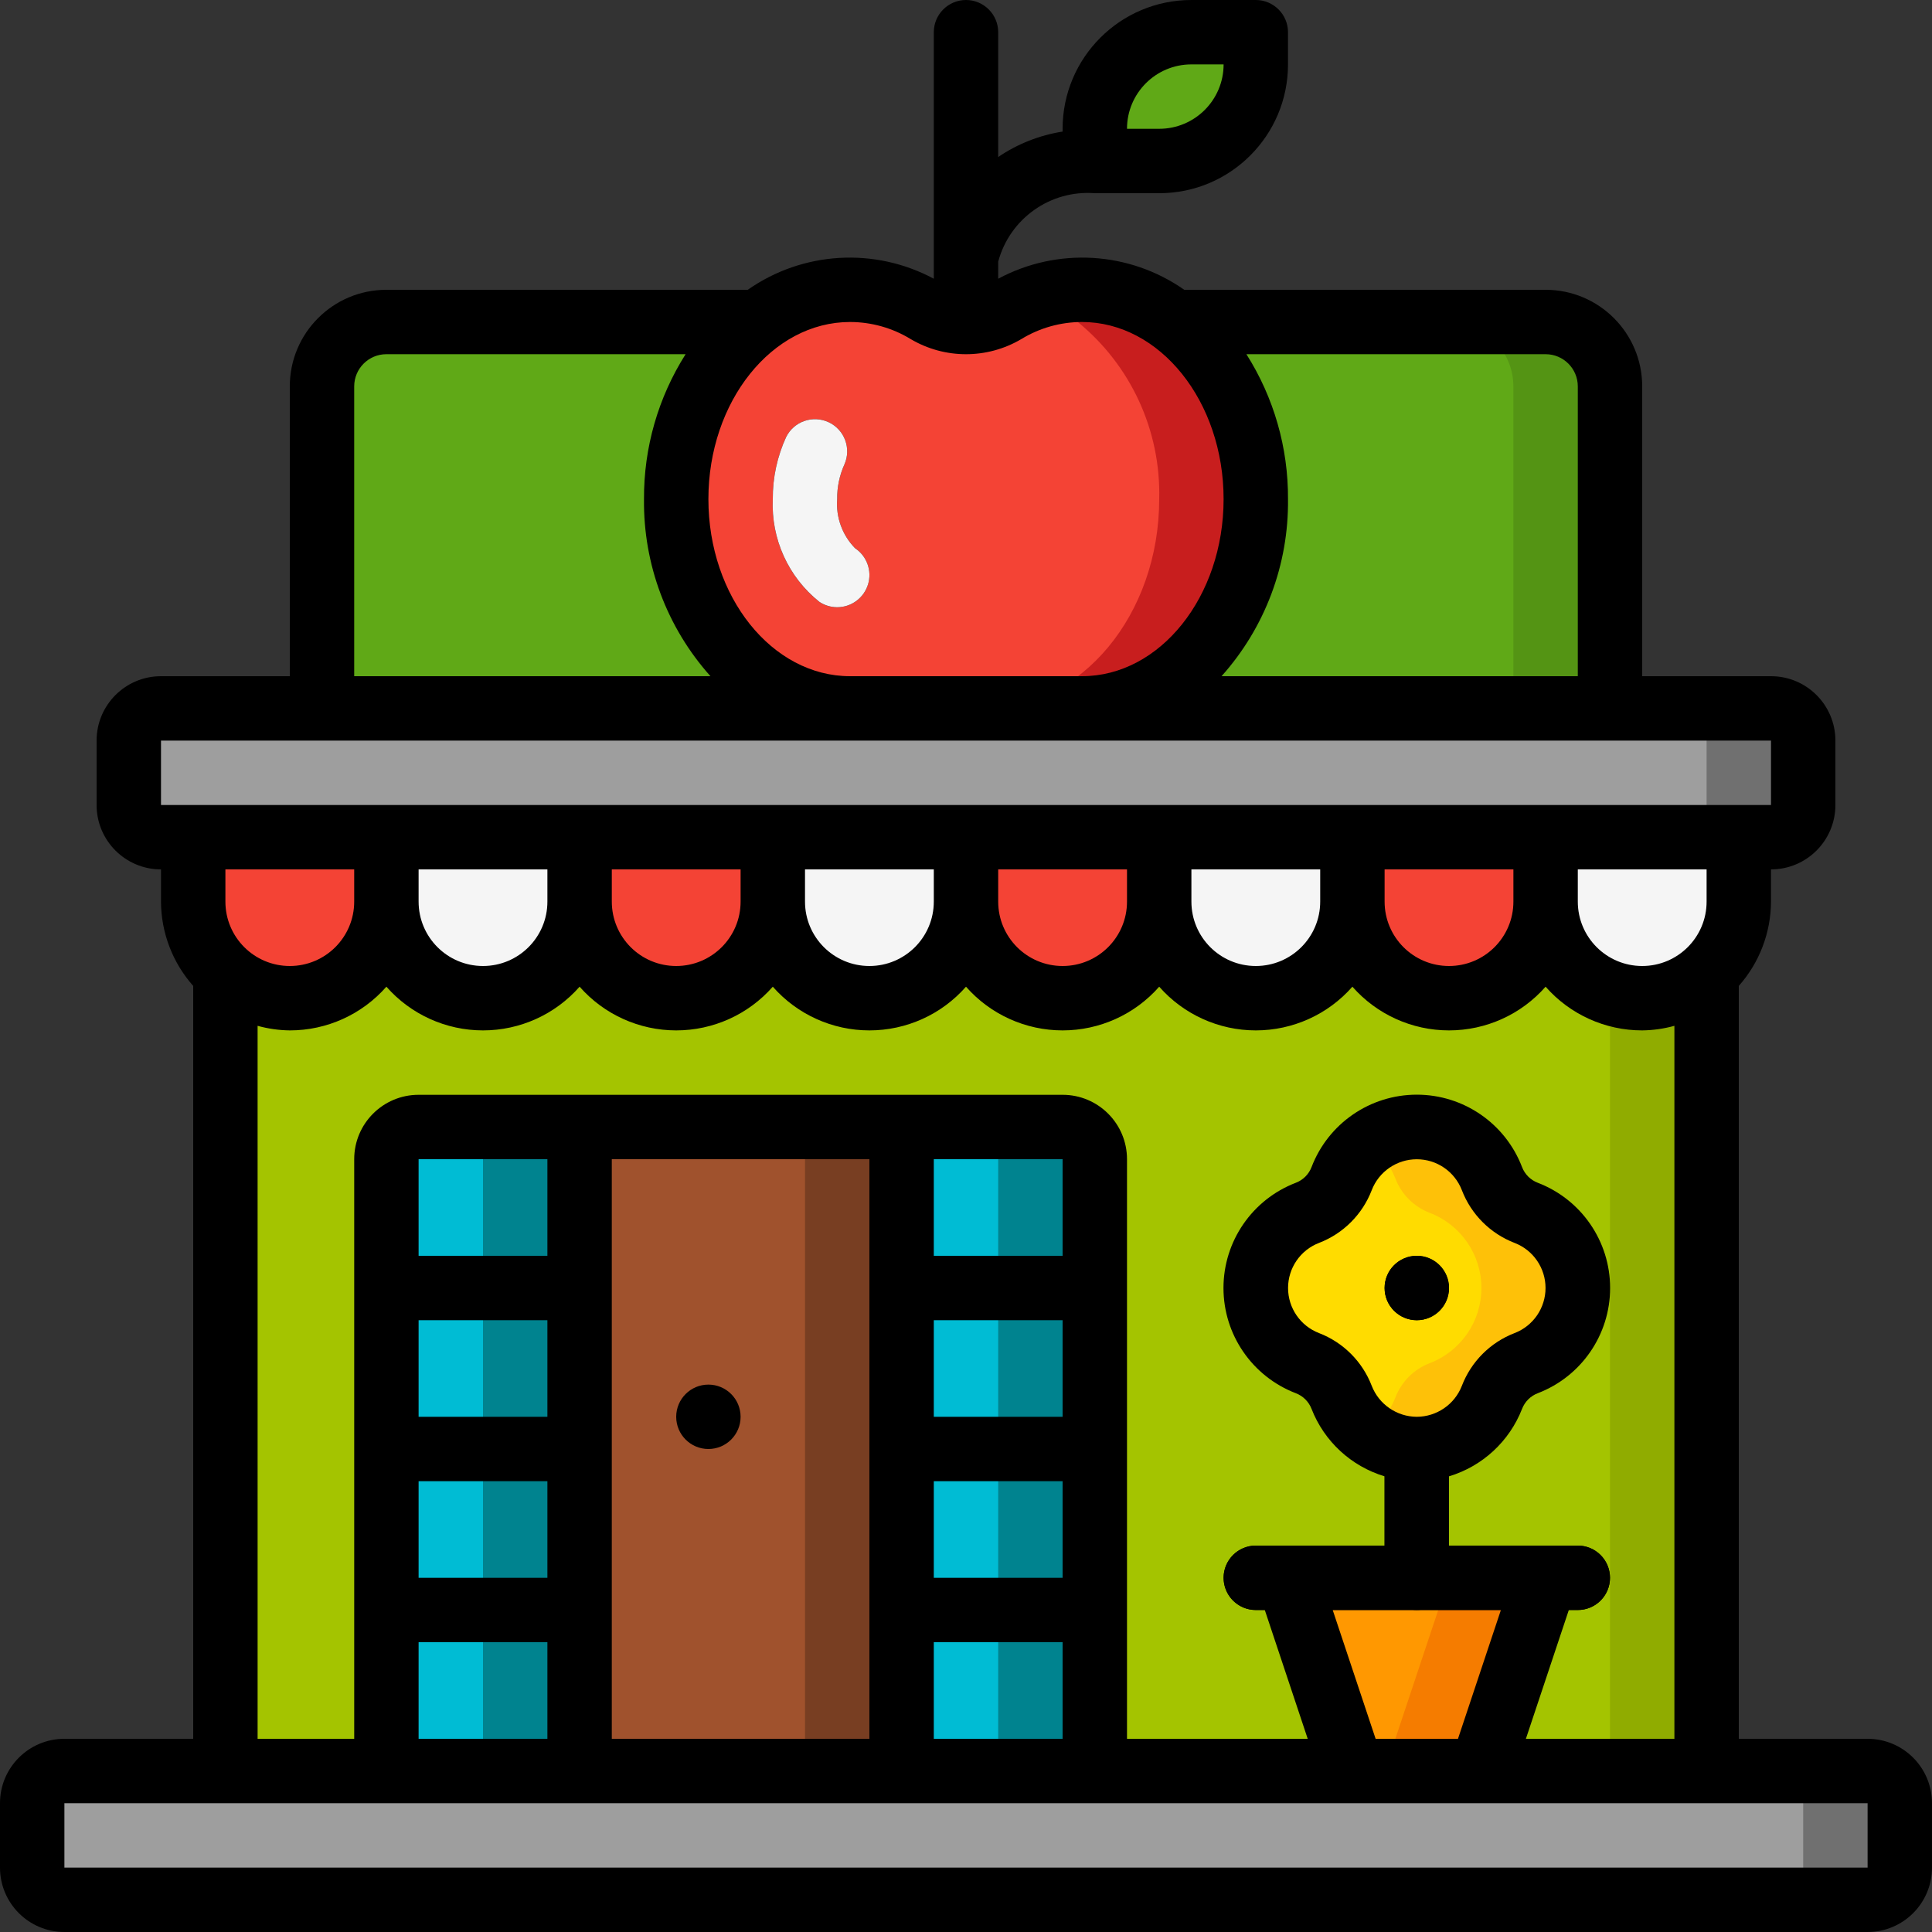 <svg height="512" viewBox="0 0 60 60" width="512" xmlns="http://www.w3.org/2000/svg"><rect x="0" y="0" width="60" height="60" fill="#333333" stroke="none"/><g id="Page-1" fill="none" fill-rule="evenodd"><g id="074---Farm-Shop"><g fill-rule="nonzero"><rect id="Rectangle-path" fill="#9e9e9e" height="4" rx="1" width="52" x="4" y="22"/><path id="Shape" d="m55 22h-3c.552 0 1 .448 1 1v2c0 .552-.448 1-1 1h3c.552 0 1-.448 1-1v-2c0-.552-.448-1-1-1z" fill="#707070"/><rect id="Rectangle-path" fill="#9e9e9e" height="4" rx="1" width="58" x="1" y="55"/><path id="Shape" d="m58 55h-3c.552 0 1 .448 1 1v2c0 .552-.448 1-1 1h3c.552 0 1-.448 1-1v-2c0-.552-.448-1-1-1z" fill="#707070"/><path id="Shape" d="m12 26v2c0 1.657-1.343 3-3 3-1.654-.006-2.994-1.346-3-3v-2z" fill="#f44335"/><path id="Shape" d="m54 26v2c-.006 1.654-1.346 2.994-3 3-1.657 0-3-1.343-3-3v-2z" fill="#f5f5f5"/><path id="Shape" d="m48 26v2c0 1.657-1.343 3-3 3s-3-1.343-3-3v-2z" fill="#f44335"/><path id="Shape" d="m26.4 22h-16.4v-10c.003-1.103.897-1.997 2-2h11.53c-1.649 1.343-2.584 3.374-2.53 5.5 0 3.59 2.42 6.5 5.4 6.5z" fill="#60a917"/><path id="Shape" d="m50 12v10h-16.4c2.98 0 5.4-2.91 5.4-6.5.054-2.126-.881-4.157-2.53-5.5h11.53c1.103.003 1.997.897 2 2z" fill="#60a917"/><path id="Shape" d="m48 10h-3c1.103.003 1.997.897 2 2v10h3v-10c-.003-1.103-.897-1.997-2-2z" fill="#549414"/><path id="Shape" d="m39 15.5c0 3.59-2.42 6.5-5.4 6.5h-7.2c-2.98 0-5.4-2.91-5.4-6.5-.054-2.126.881-4.157 2.53-5.5.82-.641 1.829-.992 2.87-1 .846.002 1.676.233 2.4.67.74.44 1.66.44 2.4 0 .724-.437 1.554-.668 2.4-.67 1.041.008 2.05.359 2.87 1 1.649 1.343 2.584 3.374 2.53 5.5z" fill="#f44335"/><path id="Shape" d="m36.47 10c-.82-.641-1.829-.992-2.87-1-.509.003-1.014.091-1.494.26.49.174.951.424 1.364.74 1.649 1.343 2.584 3.374 2.53 5.5 0 3.59-2.42 6.5-5.4 6.5h3c2.98 0 5.4-2.91 5.4-6.5.054-2.126-.881-4.157-2.53-5.5z" fill="#c81e1e"/><path id="Shape" d="m37 1h2v1c0 1.657-1.343 3-3 3h-2v-1c0-1.657 1.343-3 3-3z" fill="#60a917"/><path id="Shape" d="m18 26v2c0 1.657-1.343 3-3 3s-3-1.343-3-3v-2z" fill="#f5f5f5"/><path id="Shape" d="m24 26v2c0 1.657-1.343 3-3 3s-3-1.343-3-3v-2z" fill="#f44335"/><path id="Shape" d="m30 26v2c0 1.657-1.343 3-3 3s-3-1.343-3-3v-2z" fill="#f5f5f5"/><path id="Shape" d="m36 26v2c0 1.657-1.343 3-3 3s-3-1.343-3-3v-2z" fill="#f44335"/><path id="Shape" d="m42 26v2c0 1.657-1.343 3-3 3s-3-1.343-3-3v-2z" fill="#f5f5f5"/><path id="Shape" d="m53 30.23v24.77h-46v-24.77c.547.497 1.261.772 2 .77 1.657 0 3-1.343 3-3 0 1.657 1.343 3 3 3s3-1.343 3-3c0 1.657 1.343 3 3 3s3-1.343 3-3c0 1.657 1.343 3 3 3s3-1.343 3-3c0 1.657 1.343 3 3 3s3-1.343 3-3c0 1.657 1.343 3 3 3s3-1.343 3-3c0 1.657 1.343 3 3 3s3-1.343 3-3c0 1.657 1.343 3 3 3 .739.002 1.453-.273 2-.77z" fill="#a4c400"/><path id="Shape" d="m51 31c-.341-.003-.68-.065-1-.183v24.183h3v-24.77c-.547.497-1.261.772-2 .77z" fill="#90ac00"/><path id="Shape" d="m48 49-2 6h-4l-2-6z" fill="#ff9801"/><path id="Shape" d="m45 49-2 6h3l2-6z" fill="#f57c00"/></g><path id="Shape" d="m49 49h-10" stroke="#000" stroke-linecap="round" stroke-linejoin="round" stroke-width="2"/><path id="Shape" d="m44 49v-4" stroke="#000" stroke-linecap="round" stroke-linejoin="round" stroke-width="2"/><path id="Shape" d="m47.4 37.665c-.49-.188-.877-.575-1.065-1.065-.37-.968-1.299-1.607-2.335-1.607s-1.965.639-2.335 1.607c-.188.49-.575.877-1.065 1.065-.968.37-1.607 1.299-1.607 2.335s.639 1.965 1.607 2.335c.49.188.877.575 1.065 1.065.37.968 1.299 1.607 2.335 1.607s1.965-.639 2.335-1.607c.188-.49.575-.877 1.065-1.065.968-.37 1.607-1.299 1.607-2.335s-.639-1.965-1.607-2.335z" fill="#ffdc00" fill-rule="nonzero"/><path id="Shape" d="m47.4 37.665c-.49-.188-.877-.575-1.065-1.065-.279-.734-.888-1.293-1.642-1.509s-1.567-.065-2.193.409c.376.281.665.663.835 1.1.188.49.575.877 1.065 1.065.968.37 1.607 1.299 1.607 2.335s-.639 1.965-1.607 2.335c-.49.188-.877.575-1.065 1.065-.17.437-.459.819-.835 1.1.626.474 1.438.626 2.193.409s1.363-.776 1.642-1.509c.188-.49.575-.877 1.065-1.065.968-.37 1.607-1.299 1.607-2.335s-.639-1.965-1.607-2.335z" fill="#fec108" fill-rule="nonzero"/><circle id="Oval" cx="44" cy="40" fill="#000" fill-rule="nonzero" r="1"/><path id="Rectangle-path" d="m12 50h6v5h-6z" fill="#a0522d" fill-rule="nonzero"/><path id="Shape" d="m18 35v20h-6v-19c0-.552.448-1 1-1z" fill="#00bcd4" fill-rule="nonzero"/><path id="Rectangle-path" d="m15 35h3v20h-3z" fill="#00838f" fill-rule="nonzero"/><path id="Shape" d="m34 36v19h-6v-20h5c.552 0 1 .448 1 1z" fill="#00bcd4" fill-rule="nonzero"/><path id="Shape" d="m33 35h-3c.552 0 1 .448 1 1v19h3v-19c0-.552-.448-1-1-1z" fill="#00838f" fill-rule="nonzero"/><path id="Rectangle-path" d="m18 35h10v20h-10z" fill="#a0522d" fill-rule="nonzero"/><path id="Rectangle-path" d="m25 35h3v20h-3z" fill="#783e22" fill-rule="nonzero"/><path id="Shape" d="m58 54h-4v-23.382c.641-.722.996-1.653 1-2.618v-1c1.105 0 2-.895 2-2v-2c0-1.105-.895-2-2-2h-4v-9c0-1.657-1.343-3-3-3h-11.221c-1.707-1.196-3.942-1.329-5.779-.344v-.53c.358-1.338 1.619-2.232 3-2.126h2c2.209 0 4-1.791 4-4v-1c0-.552-.448-1-1-1h-2c-2.209 0-4 1.791-4 4v.086c-.717.113-1.4.382-2 .79v-3.876c0-.552-.448-1-1-1s-1 .448-1 1v7.656c-1.837-.985-4.072-.852-5.779.344h-11.221c-1.657 0-3 1.343-3 3v9h-4c-1.105 0-2 .895-2 2v2c0 1.105.895 2 2 2v1c.004.965.359 1.896 1 2.618v23.382h-4c-1.105 0-2 .895-2 2v2c0 1.105.895 2 2 2h56c1.105 0 2-.895 2-2v-2c0-1.105-.895-2-2-2zm-21-52h1c0 1.105-.895 2-2 2h-1c0-1.105.895-2 2-2zm16 26c0 1.105-.895 2-2 2s-2-.895-2-2v-1h4zm-40-1h4v1c0 1.105-.895 2-2 2s-2-.895-2-2zm6 0h4v1c0 1.105-.895 2-2 2s-2-.895-2-2zm6 0h4v1c0 1.105-.895 2-2 2s-2-.895-2-2zm6 0h4v1c0 1.105-.895 2-2 2s-2-.895-2-2zm6 0h4v1c0 1.105-.895 2-2 2s-2-.895-2-2zm6 0h4v1c0 1.105-.895 2-2 2s-2-.895-2-2zm6-15v9h-11.064c1.352-1.51 2.088-3.473 2.064-5.5.009-1.593-.439-3.155-1.292-4.5h9.292c.552 0 1 .448 1 1zm-20.719-1.47c1.06.627 2.378.627 3.438 0 .567-.346 1.217-.529 1.881-.53 2.426 0 4.4 2.468 4.4 5.5s-1.974 5.5-4.4 5.5h-7.2c-2.426 0-4.4-2.468-4.4-5.5s1.974-5.5 4.4-5.5c.664.001 1.314.184 1.881.53zm-17.281 1.47c0-.552.448-1 1-1h9.292c-.853 1.345-1.301 2.907-1.292 4.5-.024 2.027.712 3.99 2.064 5.5h-11.064zm-6 11h50v2h-50zm6 4v1c0 1.105-.895 2-2 2s-2-.895-2-2v-1zm-3 4.858c.326.09.662.138 1 .142 1.149.001 2.242-.494 3-1.357.758.862 1.851 1.357 3 1.357s2.242-.494 3-1.357c.758.862 1.851 1.357 3 1.357s2.242-.494 3-1.357c.758.862 1.851 1.357 3 1.357s2.242-.494 3-1.357c.758.862 1.851 1.357 3 1.357s2.242-.494 3-1.357c.758.862 1.851 1.357 3 1.357s2.242-.494 3-1.357c.758.862 1.851 1.357 3 1.357s2.242-.494 3-1.357c.758.863 1.851 1.358 3 1.357.338-.004.674-.052 1-.142v22.142h-4.612l1.333-4h.279c.552 0 1-.448 1-1s-.448-1-1-1h-4v-2.151c1.038-.312 1.875-1.085 2.269-2.095.086-.223.262-.399.485-.485 1.355-.518 2.25-1.818 2.25-3.269s-.895-2.751-2.25-3.269c-.223-.086-.399-.262-.485-.485-.518-1.355-1.818-2.25-3.269-2.25s-2.751.895-3.269 2.25c-.086.223-.262.399-.485.485-1.355.518-2.25 1.818-2.25 3.269s.895 2.751 2.25 3.269c.223.086.399.262.485.485.394 1.01 1.231 1.783 2.269 2.095v2.151h-4c-.552 0-1 .448-1 1s.448 1 1 1h.279l1.333 4h-5.612v-18c0-1.105-.895-2-2-2h-20c-1.105 0-2 .895-2 2v18h-3zm34.721 22.142-1.333-4h5.224l-1.333 4zm1.279-10c-.62-.003-1.176-.385-1.4-.963-.29-.753-.884-1.347-1.637-1.637-.579-.223-.961-.779-.961-1.4s.382-1.177.961-1.4c.753-.29 1.347-.884 1.637-1.637.223-.579.779-.961 1.4-.961s1.177.382 1.4.961c.29.753.884 1.347 1.637 1.637.579.223.961.779.961 1.4s-.382 1.177-.961 1.4c-.753.29-1.347.884-1.637 1.637-.224.578-.78.96-1.4.963zm-25 10v-18h8v18zm-6 0v-3h4v3zm4-10h-4v-3h4zm-4 2h4v3h-4zm4-7h-4v-3h4zm16-3v3h-4v-3zm0 8h-4v-3h4zm-4 2h4v3h-4zm0 5h4v3h-4zm-27 7v-2h56v2z" fill="#000" fill-rule="nonzero"/><path id="Shape" d="m25.446 18.691c.298.198.678.222.998.063s.531-.476.554-.833c.023-.357-.147-.698-.444-.896-.396-.405-.598-.961-.554-1.525-.006-.37.071-.737.223-1.074.222-.497.006-1.081-.487-1.313-.493-.232-1.08-.027-1.322.461-.277.604-.419 1.261-.414 1.926-.057 1.234.48 2.421 1.446 3.191z" fill="#000" fill-rule="nonzero"/><circle id="Oval" cx="44" cy="40" fill="#000" fill-rule="nonzero" r="1"/><circle id="Oval" cx="22" cy="44" fill="#000" fill-rule="nonzero" r="1"/><path id="Shape" d="m26 18.858c-.197 0-.389-.058-.553-.167-.966-.77-1.504-1.957-1.447-3.191-.005-.665.137-1.322.414-1.926.242-.488.829-.692 1.322-.461.493.232.709.815.487 1.313-.152.337-.229.704-.223 1.074-.044.564.158 1.12.554 1.525.367.244.532.7.404 1.122s-.517.711-.958.711z" fill="#f5f5f5" fill-rule="nonzero"/></g></g></svg>